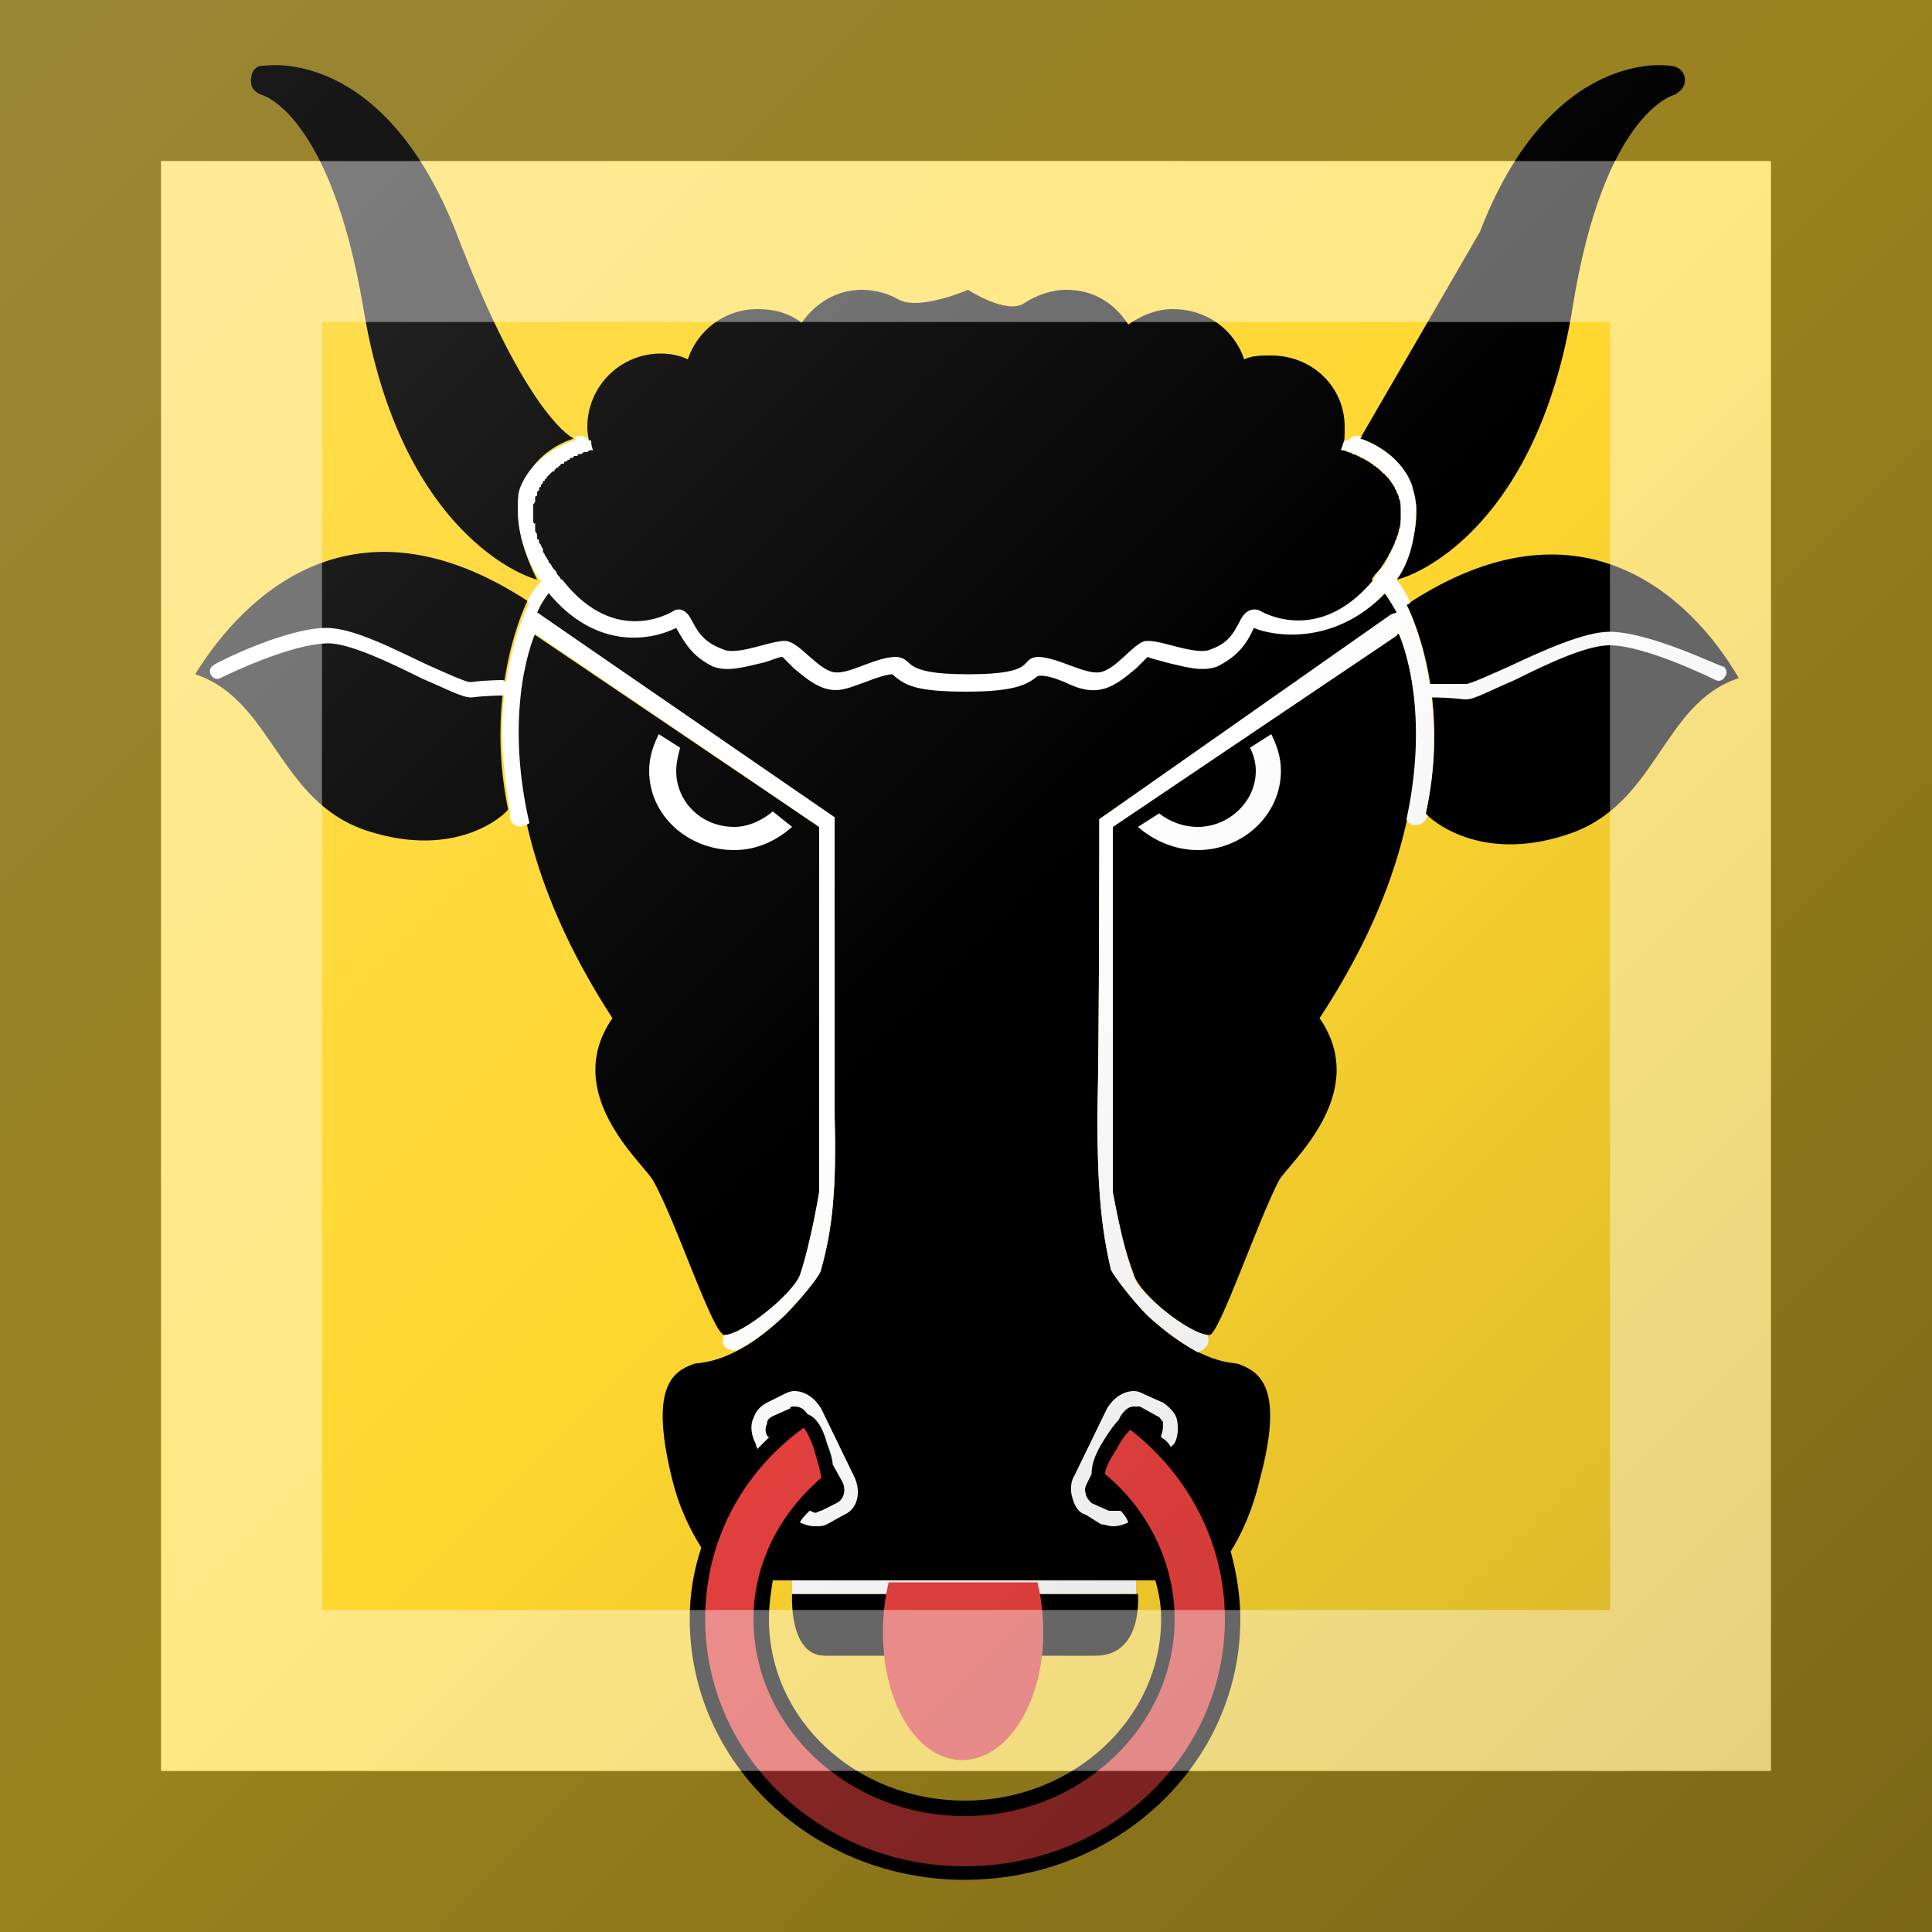 <?xml version="1.0"?>
<svg xmlns="http://www.w3.org/2000/svg" xmlns:xlink="http://www.w3.org/1999/xlink" version="1.1" width="360" height="360" viewBox="0 0 360 360">
<!-- Generated by Kreative Vexillo v1.0 -->
<style>
.black{fill:rgb(0,0,0);}
.red{fill:rgb(232,66,63);}
.white{fill:rgb(255,255,255);}
.yellow{fill:rgb(255,215,48);}
</style>
<defs>
<path id="e1" d="M -0.37 -0.46 C -0.369 -0.466 -0.365 -0.466 -0.363 -0.466 C -0.362 -0.466 -0.302 -0.476 -0.264 -0.38 C -0.227 -0.283 -0.203 -0.273 -0.203 -0.273 S -0.252 -0.26 -0.222 -0.2 C -0.234 -0.203 -0.294 -0.23 -0.312 -0.341 C -0.329 -0.441 -0.364 -0.451 -0.365 -0.451 C -0.367 -0.452 -0.371 -0.454 -0.37 -0.46 Z M 0.223 -0.2 C 0.236 -0.203 0.296 -0.23 0.314 -0.341 C 0.33 -0.441 0.366 -0.451 0.367 -0.451 C 0.368 -0.452 0.373 -0.454 0.372 -0.46 C 0.371 -0.465 0.366 -0.466 0.364 -0.466 C 0.364 -0.466 0.303 -0.476 0.266 -0.38 L 0.204 -0.273 C 0.204 -0.273 0.254 -0.259 0.223 -0.2 Z M 0.228 -0.187 C 0.228 -0.187 0.252 -0.143 0.238 -0.079 C 0.24 -0.076 0.266 -0.053 0.311 -0.068 C 0.358 -0.083 0.36 -0.136 0.4 -0.149 C 0.375 -0.192 0.317 -0.246 0.228 -0.187 Z M -0.227 -0.189 C -0.316 -0.247 -0.373 -0.193 -0.399 -0.151 C -0.359 -0.138 -0.356 -0.085 -0.31 -0.07 C -0.264 -0.055 -0.239 -0.078 -0.237 -0.081 C -0.25 -0.144 -0.227 -0.189 -0.227 -0.189 Z M -0.125 0.191 C -0.116 0.191 -0.09 0.17 -0.086 0.161 C -0.08 0.142 -0.076 0.117 -0.076 0.117 L -0.076 -0.072 L -0.224 -0.172 C -0.224 -0.172 -0.261 -0.093 -0.183 0.027 C -0.21 0.066 -0.167 0.102 -0.162 0.111 C -0.15 0.132 -0.131 0.191 -0.125 0.191 Z M -0.09 0.325 C -0.09 0.325 -0.092 0.357 -0.073 0.357 H 0.067 C 0.092 0.357 0.089 0.325 0.089 0.325 H -0.09 Z M 0.224 -0.172 L 0.076 -0.072 L 0.076 0.117 C 0.076 0.117 0.08 0.142 0.087 0.16 C 0.09 0.17 0.116 0.191 0.126 0.191 C 0.131 0.191 0.151 0.132 0.162 0.111 C 0.167 0.102 0.21 0.066 0.183 0.027 C 0.262 -0.093 0.224 -0.172 0.224 -0.172 Z M 0.152 0.266 C 0.148 0.283 0.142 0.295 0.137 0.303 C 0.14 0.314 0.142 0.326 0.142 0.338 C 0.142 0.413 0.078 0.473 -6.9999695E-4 0.473 C -0.079 0.473 -0.143 0.413 -0.143 0.338 C -0.143 0.325 -0.141 0.313 -0.137 0.301 C -0.142 0.293 -0.148 0.282 -0.152 0.266 C -0.164 0.218 -0.152 0.21 -0.141 0.206 C -0.139 0.205 -0.121 0.207 -0.094 0.181 C -0.087 0.174 -0.075 0.16 -0.075 0.157 C -0.069 0.136 -0.067 0.114 -0.068 0.078 C -0.068 0.037 -0.068 -0.076 -0.068 -0.076 L -0.222 -0.183 C -0.222 -0.183 -0.218 -0.193 -0.21 -0.2 C -0.211 -0.201 -0.212 -0.203 -0.213 -0.204 C -0.242 -0.245 -0.21 -0.263 -0.194 -0.268 C -0.195 -0.271 -0.196 -0.275 -0.196 -0.279 C -0.196 -0.3 -0.179 -0.317 -0.158 -0.317 C -0.153 -0.317 -0.148 -0.316 -0.144 -0.314 C -0.139 -0.329 -0.125 -0.34 -0.108 -0.34 C -0.099 -0.34 -0.092 -0.338 -0.085 -0.333 C -0.078 -0.343 -0.067 -0.35 -0.054 -0.35 C -0.047 -0.35 -0.04 -0.348 -0.035 -0.345 C -0.024 -0.339 0.001 -0.35 0.001 -0.35 S 0.021 -0.337 0.03 -0.343 C 0.036 -0.347 0.044 -0.35 0.052 -0.35 C 0.066 -0.35 0.077 -0.343 0.084 -0.332 C 0.091 -0.337 0.099 -0.34 0.107 -0.34 C 0.125 -0.34 0.139 -0.329 0.144 -0.314 C 0.148 -0.316 0.153 -0.316 0.158 -0.316 C 0.179 -0.316 0.196 -0.3 0.196 -0.279 C 0.196 -0.275 0.196 -0.271 0.195 -0.267 C 0.211 -0.262 0.242 -0.245 0.214 -0.205 C 0.212 -0.203 0.211 -0.202 0.21 -0.2 C 0.218 -0.193 0.223 -0.183 0.223 -0.183 L 0.069 -0.076 C 0.069 -0.076 0.069 0.037 0.068 0.078 C 0.068 0.114 0.07 0.136 0.075 0.157 C 0.076 0.16 0.087 0.174 0.094 0.181 C 0.122 0.207 0.139 0.205 0.141 0.206 C 0.152 0.21 0.165 0.218 0.152 0.266 Z M 0.101 0.338 C 0.101 0.331 0.1 0.325 0.098 0.318 H -0.1 C -0.101 0.324 -0.102 0.331 -0.102 0.338 C -0.102 0.39 -0.057 0.432 -5.9999526E-4 0.432 C 0.055 0.432 0.101 0.39 0.101 0.338 Z"/>
<path id="e2" d="M -0.09 0.318 H 0.088 V 0.325 H -0.09 C -0.09 0.325 -0.09 0.325 -0.09 0.327 H -0.09 V 0.318 Z M -0.082 0.232 C -0.076 0.234 -0.073 0.243 -0.072 0.247 C -0.07 0.252 -0.069 0.256 -0.069 0.258 L -0.064 0.267 C -0.062 0.271 -0.063 0.276 -0.067 0.278 L -0.075 0.282 C -0.076 0.282 -0.077 0.283 -0.078 0.283 C -0.079 0.283 -0.08 0.282 -0.081 0.282 C -0.083 0.284 -0.085 0.286 -0.086 0.288 C -0.084 0.289 -0.081 0.29 -0.078 0.29 C -0.076 0.29 -0.074 0.29 -0.072 0.289 L -0.063 0.284 C -0.056 0.281 -0.054 0.272 -0.058 0.264 L -0.075 0.229 C -0.078 0.224 -0.083 0.22 -0.089 0.22 C -0.091 0.22 -0.093 0.221 -0.095 0.222 L -0.103 0.226 C -0.107 0.228 -0.109 0.231 -0.11 0.234 C -0.112 0.238 -0.111 0.243 -0.109 0.247 L -0.108 0.25 C -0.106 0.248 -0.104 0.246 -0.102 0.244 L -0.103 0.243 C -0.104 0.241 -0.104 0.239 -0.103 0.237 C -0.103 0.235 -0.102 0.234 -0.1 0.233 L -0.091 0.229 C -0.091 0.228 -0.09 0.228 -0.089 0.228 C -0.086 0.228 -0.084 0.229 -0.082 0.232 Z M -0.09 -0.072 L -0.1 -0.08 C -0.106 -0.075 -0.113 -0.072 -0.12 -0.072 C -0.137 -0.072 -0.15 -0.085 -0.15 -0.101 C -0.15 -0.105 -0.149 -0.109 -0.148 -0.113 L -0.159 -0.12 C -0.162 -0.114 -0.164 -0.108 -0.164 -0.101 C -0.164 -0.078 -0.144 -0.06 -0.12 -0.06 C -0.108 -0.06 -0.098 -0.065 -0.09 -0.072 Z M 0.147 -0.113 C 0.149 -0.109 0.15 -0.105 0.15 -0.101 C 0.15 -0.085 0.136 -0.072 0.12 -0.072 C 0.112 -0.072 0.105 -0.075 0.1 -0.079 L 0.089 -0.072 C 0.097 -0.065 0.108 -0.06 0.12 -0.06 C 0.143 -0.06 0.163 -0.078 0.163 -0.101 C 0.163 -0.108 0.161 -0.114 0.158 -0.12 L 0.147 -0.113 Z M 0.392 -0.155 C 0.39 -0.155 0.354 -0.173 0.333 -0.173 C 0.32 -0.173 0.298 -0.163 0.281 -0.155 C 0.272 -0.151 0.261 -0.146 0.259 -0.146 C 0.25 -0.146 0.242 -0.146 0.242 -0.146 C 0.241 -0.146 0.241 -0.146 0.24 -0.146 C 0.236 -0.172 0.228 -0.187 0.228 -0.187 C 0.229 -0.187 0.23 -0.188 0.23 -0.188 C 0.228 -0.193 0.225 -0.197 0.223 -0.2 C 0.231 -0.211 0.233 -0.226 0.233 -0.237 C 0.233 -0.24 0.232 -0.244 0.231 -0.248 C 0.231 -0.249 0.23 -0.251 0.229 -0.253 C 0.221 -0.268 0.204 -0.273 0.204 -0.273 L 0.205 -0.274 C 0.205 -0.274 0.205 -0.274 0.204 -0.274 C 0.202 -0.275 0.199 -0.274 0.198 -0.272 L 0.196 -0.272 C 0.195 -0.271 0.195 -0.269 0.194 -0.267 C 0.195 -0.267 0.196 -0.267 0.197 -0.267 L 0.197 -0.267 C 0.197 -0.266 0.198 -0.266 0.198 -0.266 C 0.198 -0.266 0.198 -0.266 0.199 -0.266 C 0.199 -0.266 0.2 -0.266 0.2 -0.265 C 0.2 -0.265 0.2 -0.265 0.2 -0.265 C 0.201 -0.265 0.201 -0.265 0.202 -0.265 C 0.202 -0.265 0.202 -0.265 0.202 -0.265 C 0.203 -0.264 0.203 -0.264 0.204 -0.264 C 0.204 -0.264 0.204 -0.264 0.204 -0.264 C 0.204 -0.263 0.205 -0.263 0.205 -0.263 C 0.205 -0.263 0.206 -0.263 0.206 -0.263 C 0.206 -0.263 0.207 -0.262 0.207 -0.262 C 0.207 -0.262 0.207 -0.262 0.207 -0.262 C 0.208 -0.262 0.208 -0.261 0.209 -0.261 C 0.209 -0.261 0.209 -0.261 0.209 -0.261 C 0.21 -0.26 0.21 -0.26 0.21 -0.26 C 0.211 -0.26 0.211 -0.26 0.211 -0.259 C 0.211 -0.259 0.212 -0.259 0.212 -0.259 C 0.212 -0.259 0.212 -0.258 0.213 -0.258 C 0.213 -0.258 0.213 -0.258 0.214 -0.257 C 0.214 -0.257 0.214 -0.257 0.214 -0.257 C 0.215 -0.256 0.215 -0.256 0.216 -0.255 C 0.216 -0.255 0.217 -0.255 0.217 -0.255 C 0.217 -0.254 0.217 -0.254 0.217 -0.254 C 0.218 -0.254 0.218 -0.253 0.218 -0.253 C 0.219 -0.253 0.219 -0.253 0.219 -0.252 C 0.219 -0.252 0.219 -0.252 0.22 -0.251 C 0.22 -0.251 0.22 -0.251 0.22 -0.251 C 0.22 -0.25 0.221 -0.25 0.221 -0.249 C 0.221 -0.249 0.221 -0.249 0.221 -0.249 C 0.222 -0.248 0.222 -0.248 0.222 -0.248 C 0.222 -0.247 0.222 -0.247 0.222 -0.247 C 0.223 -0.246 0.223 -0.246 0.223 -0.246 C 0.223 -0.245 0.223 -0.245 0.223 -0.245 C 0.224 -0.244 0.224 -0.244 0.224 -0.243 C 0.224 -0.243 0.224 -0.243 0.224 -0.243 C 0.224 -0.242 0.224 -0.242 0.225 -0.241 C 0.225 -0.241 0.225 -0.241 0.225 -0.24 C 0.225 -0.24 0.225 -0.239 0.225 -0.239 C 0.225 -0.239 0.225 -0.238 0.225 -0.238 C 0.225 -0.237 0.225 -0.237 0.225 -0.237 C 0.225 -0.236 0.225 -0.236 0.225 -0.235 C 0.225 -0.235 0.225 -0.234 0.225 -0.234 C 0.225 -0.234 0.225 -0.233 0.225 -0.233 C 0.225 -0.232 0.225 -0.232 0.225 -0.231 C 0.225 -0.231 0.225 -0.231 0.225 -0.23 C 0.225 -0.23 0.225 -0.229 0.225 -0.229 C 0.225 -0.228 0.225 -0.228 0.225 -0.227 C 0.225 -0.227 0.225 -0.226 0.224 -0.226 C 0.224 -0.225 0.224 -0.225 0.224 -0.225 C 0.224 -0.224 0.224 -0.223 0.224 -0.223 C 0.223 -0.222 0.223 -0.222 0.223 -0.222 C 0.223 -0.221 0.223 -0.22 0.222 -0.22 C 0.222 -0.219 0.222 -0.219 0.222 -0.218 C 0.222 -0.218 0.221 -0.217 0.221 -0.217 C 0.221 -0.216 0.221 -0.216 0.22 -0.215 C 0.22 -0.214 0.22 -0.214 0.219 -0.213 C 0.219 -0.213 0.219 -0.212 0.219 -0.212 C 0.218 -0.211 0.218 -0.21 0.217 -0.209 C 0.217 -0.209 0.217 -0.209 0.217 -0.208 C 0.216 -0.207 0.215 -0.206 0.214 -0.205 C 0.213 -0.204 0.213 -0.203 0.212 -0.202 C 0.212 -0.201 0.211 -0.201 0.211 -0.2 C 0.182 -0.165 0.152 -0.184 0.152 -0.184 S 0.146 -0.187 0.142 -0.179 C 0.138 -0.171 0.135 -0.167 0.127 -0.164 C 0.119 -0.16 0.099 -0.17 0.092 -0.168 C 0.086 -0.166 0.077 -0.153 0.069 -0.152 C 0.061 -0.151 0.047 -0.16 0.037 -0.16 C 0.027 -0.159 0.038 -0.151 0.001 -0.151 C -0.035 -0.151 -0.026 -0.159 -0.036 -0.16 C -0.047 -0.16 -0.06 -0.151 -0.068 -0.152 C -0.076 -0.153 -0.085 -0.166 -0.092 -0.168 C -0.098 -0.17 -0.118 -0.16 -0.126 -0.164 C -0.134 -0.167 -0.138 -0.171 -0.142 -0.179 C -0.146 -0.187 -0.151 -0.184 -0.151 -0.184 S -0.181 -0.164 -0.209 -0.2 L -0.209 -0.2 C -0.21 -0.2 -0.21 -0.201 -0.21 -0.201 C -0.211 -0.202 -0.212 -0.203 -0.212 -0.204 C -0.213 -0.205 -0.214 -0.206 -0.215 -0.208 C -0.215 -0.208 -0.215 -0.208 -0.216 -0.209 C -0.216 -0.21 -0.217 -0.211 -0.217 -0.211 C -0.217 -0.212 -0.218 -0.212 -0.218 -0.213 C -0.218 -0.213 -0.219 -0.214 -0.219 -0.215 C -0.219 -0.215 -0.219 -0.216 -0.219 -0.216 C -0.22 -0.217 -0.22 -0.218 -0.22 -0.218 C -0.221 -0.219 -0.221 -0.219 -0.221 -0.22 C -0.221 -0.22 -0.221 -0.221 -0.222 -0.221 C -0.222 -0.222 -0.222 -0.222 -0.222 -0.223 C -0.222 -0.223 -0.222 -0.224 -0.223 -0.225 C -0.223 -0.225 -0.223 -0.225 -0.223 -0.226 C -0.223 -0.226 -0.223 -0.227 -0.223 -0.227 C -0.223 -0.228 -0.223 -0.228 -0.223 -0.229 C -0.224 -0.229 -0.224 -0.23 -0.224 -0.23 C -0.224 -0.231 -0.224 -0.231 -0.224 -0.231 C -0.224 -0.232 -0.224 -0.233 -0.224 -0.233 C -0.224 -0.233 -0.224 -0.234 -0.224 -0.234 C -0.224 -0.235 -0.224 -0.235 -0.224 -0.236 C -0.224 -0.236 -0.224 -0.236 -0.224 -0.237 C -0.224 -0.237 -0.224 -0.238 -0.224 -0.238 C -0.224 -0.238 -0.224 -0.239 -0.224 -0.239 C -0.223 -0.24 -0.223 -0.24 -0.223 -0.241 C -0.223 -0.241 -0.223 -0.241 -0.223 -0.242 C -0.223 -0.242 -0.223 -0.242 -0.223 -0.243 C -0.223 -0.243 -0.222 -0.243 -0.222 -0.244 C -0.222 -0.244 -0.222 -0.245 -0.222 -0.245 C -0.222 -0.245 -0.222 -0.246 -0.221 -0.246 C -0.221 -0.246 -0.221 -0.247 -0.221 -0.247 C -0.221 -0.247 -0.221 -0.248 -0.22 -0.248 C -0.22 -0.248 -0.22 -0.249 -0.22 -0.249 C -0.22 -0.249 -0.219 -0.25 -0.219 -0.25 C -0.219 -0.25 -0.219 -0.251 -0.219 -0.251 C -0.218 -0.251 -0.218 -0.251 -0.218 -0.252 C -0.218 -0.252 -0.217 -0.252 -0.217 -0.253 C -0.217 -0.253 -0.217 -0.253 -0.217 -0.253 C -0.216 -0.254 -0.216 -0.254 -0.216 -0.254 C -0.216 -0.254 -0.215 -0.255 -0.215 -0.255 C -0.215 -0.255 -0.215 -0.255 -0.214 -0.256 C -0.214 -0.256 -0.214 -0.256 -0.213 -0.256 C -0.213 -0.257 -0.213 -0.257 -0.213 -0.257 C -0.212 -0.257 -0.212 -0.258 -0.212 -0.258 C -0.212 -0.258 -0.211 -0.258 -0.211 -0.258 C -0.211 -0.259 -0.21 -0.259 -0.21 -0.259 C -0.21 -0.259 -0.21 -0.26 -0.209 -0.26 C -0.209 -0.26 -0.209 -0.26 -0.208 -0.26 C -0.208 -0.261 -0.208 -0.261 -0.208 -0.261 C -0.207 -0.261 -0.207 -0.261 -0.206 -0.262 C -0.206 -0.262 -0.206 -0.262 -0.206 -0.262 C -0.205 -0.262 -0.205 -0.262 -0.205 -0.263 C -0.204 -0.263 -0.204 -0.263 -0.204 -0.263 C -0.204 -0.263 -0.203 -0.263 -0.203 -0.264 C -0.203 -0.264 -0.202 -0.264 -0.202 -0.264 C -0.202 -0.264 -0.201 -0.264 -0.201 -0.264 C -0.201 -0.265 -0.201 -0.265 -0.2 -0.265 C -0.2 -0.265 -0.2 -0.265 -0.199 -0.265 C -0.199 -0.265 -0.199 -0.265 -0.199 -0.265 C -0.198 -0.266 -0.198 -0.266 -0.197 -0.266 C -0.197 -0.266 -0.197 -0.266 -0.197 -0.266 C -0.197 -0.266 -0.196 -0.266 -0.196 -0.266 C -0.196 -0.266 -0.196 -0.266 -0.196 -0.266 C -0.195 -0.267 -0.195 -0.267 -0.194 -0.267 C -0.194 -0.267 -0.193 -0.267 -0.193 -0.267 C -0.194 -0.269 -0.194 -0.271 -0.194 -0.272 L -0.195 -0.272 C -0.197 -0.274 -0.199 -0.275 -0.202 -0.274 C -0.202 -0.274 -0.203 -0.273 -0.203 -0.273 C -0.202 -0.273 -0.202 -0.272 -0.202 -0.272 S -0.202 -0.272 -0.202 -0.272 L -0.203 -0.272 C -0.217 -0.267 -0.227 -0.258 -0.231 -0.247 C -0.232 -0.244 -0.232 -0.24 -0.232 -0.236 C -0.232 -0.226 -0.229 -0.212 -0.22 -0.199 C -0.223 -0.196 -0.225 -0.193 -0.227 -0.189 C -0.227 -0.188 -0.226 -0.188 -0.226 -0.188 C -0.226 -0.188 -0.234 -0.173 -0.238 -0.147 C -0.238 -0.147 -0.239 -0.148 -0.24 -0.148 C -0.24 -0.148 -0.248 -0.148 -0.256 -0.147 C -0.256 -0.147 -0.256 -0.147 -0.257 -0.147 C -0.259 -0.147 -0.27 -0.152 -0.279 -0.156 C -0.296 -0.164 -0.317 -0.175 -0.331 -0.175 C -0.352 -0.175 -0.388 -0.157 -0.389 -0.156 C -0.391 -0.155 -0.392 -0.153 -0.391 -0.151 C -0.39 -0.149 -0.388 -0.148 -0.386 -0.149 C -0.386 -0.149 -0.35 -0.167 -0.33 -0.167 C -0.319 -0.167 -0.298 -0.157 -0.282 -0.149 C -0.268 -0.143 -0.261 -0.139 -0.256 -0.139 C -0.256 -0.139 -0.256 -0.139 -0.256 -0.139 C -0.248 -0.14 -0.24 -0.14 -0.24 -0.14 C -0.239 -0.14 -0.239 -0.14 -0.239 -0.14 C -0.241 -0.123 -0.24 -0.103 -0.236 -0.08 C -0.236 -0.08 -0.236 -0.079 -0.236 -0.079 C -0.236 -0.078 -0.236 -0.078 -0.236 -0.077 C -0.236 -0.074 -0.233 -0.072 -0.23 -0.072 C -0.23 -0.072 -0.23 -0.072 -0.229 -0.073 C -0.228 -0.073 -0.227 -0.073 -0.226 -0.074 C -0.24 -0.135 -0.223 -0.172 -0.223 -0.172 L -0.076 -0.072 L -0.076 0.117 C -0.076 0.117 -0.08 0.142 -0.086 0.16 C -0.09 0.17 -0.116 0.191 -0.125 0.191 C -0.126 0.192 -0.126 0.194 -0.126 0.195 C -0.125 0.198 -0.122 0.199 -0.12 0.199 C -0.12 0.199 -0.12 0.199 -0.119 0.199 C -0.112 0.196 -0.104 0.19 -0.094 0.181 C -0.087 0.174 -0.075 0.16 -0.075 0.157 C -0.069 0.136 -0.067 0.114 -0.068 0.078 C -0.068 0.037 -0.068 -0.077 -0.068 -0.077 L -0.222 -0.183 C -0.222 -0.183 -0.22 -0.188 -0.216 -0.193 C -0.192 -0.164 -0.164 -0.168 -0.15 -0.175 C -0.15 -0.175 -0.15 -0.175 -0.15 -0.175 C -0.145 -0.166 -0.141 -0.16 -0.131 -0.155 C -0.123 -0.152 -0.114 -0.155 -0.105 -0.157 C -0.101 -0.158 -0.097 -0.16 -0.095 -0.16 C -0.094 -0.159 -0.091 -0.156 -0.089 -0.154 C -0.083 -0.149 -0.077 -0.144 -0.07 -0.143 C -0.064 -0.142 -0.058 -0.145 -0.052 -0.147 C -0.047 -0.149 -0.041 -0.151 -0.038 -0.151 C -0.038 -0.151 -0.037 -0.15 -0.037 -0.15 C -0.037 -0.15 -0.037 -0.15 -0.037 -0.15 C -0.031 -0.145 -0.025 -0.142 2.99979E-4 -0.142 C 0.026 -0.142 0.032 -0.146 0.037 -0.15 C 0.037 -0.15 0.037 -0.15 0.037 -0.15 C 0.037 -0.15 0.037 -0.15 0.037 -0.15 C 0.04 -0.151 0.046 -0.149 0.051 -0.147 C 0.057 -0.144 0.063 -0.142 0.069 -0.143 C 0.076 -0.144 0.082 -0.149 0.088 -0.154 C 0.09 -0.156 0.093 -0.159 0.094 -0.16 C 0.096 -0.159 0.101 -0.158 0.104 -0.157 C 0.113 -0.155 0.122 -0.152 0.13 -0.155 C 0.14 -0.16 0.145 -0.166 0.149 -0.175 C 0.149 -0.175 0.149 -0.175 0.149 -0.175 C 0.158 -0.171 0.19 -0.165 0.217 -0.193 C 0.22 -0.188 0.223 -0.183 0.223 -0.183 L 0.22 -0.182 C 0.22 -0.182 0.22 -0.182 0.22 -0.182 C 0.22 -0.182 0.22 -0.182 0.22 -0.182 L 0.069 -0.076 C 0.069 -0.076 0.069 0.037 0.068 0.078 C 0.068 0.114 0.07 0.136 0.075 0.157 C 0.076 0.16 0.087 0.174 0.094 0.181 C 0.104 0.19 0.113 0.196 0.12 0.2 C 0.122 0.199 0.124 0.198 0.125 0.196 C 0.126 0.194 0.125 0.192 0.125 0.191 C 0.115 0.19 0.09 0.17 0.087 0.161 C 0.086 0.158 0.085 0.155 0.084 0.152 C 0.083 0.149 0.082 0.145 0.081 0.141 C 0.078 0.128 0.076 0.117 0.076 0.117 L 0.076 -0.072 L 0.223 -0.171 C 0.223 -0.172 0.223 -0.172 0.224 -0.172 C 0.224 -0.172 0.224 -0.172 0.224 -0.172 L 0.224 -0.172 C 0.224 -0.172 0.241 -0.136 0.228 -0.076 C 0.229 -0.074 0.23 -0.073 0.232 -0.073 C 0.232 -0.073 0.233 -0.073 0.233 -0.073 C 0.236 -0.073 0.238 -0.075 0.239 -0.078 C 0.238 -0.078 0.238 -0.079 0.238 -0.079 C 0.243 -0.102 0.243 -0.122 0.241 -0.139 C 0.241 -0.139 0.242 -0.139 0.242 -0.139 C 0.242 -0.139 0.25 -0.139 0.258 -0.138 C 0.258 -0.138 0.258 -0.138 0.259 -0.138 C 0.263 -0.138 0.27 -0.142 0.284 -0.148 C 0.3 -0.156 0.321 -0.166 0.333 -0.166 C 0.352 -0.166 0.388 -0.148 0.388 -0.148 C 0.39 -0.147 0.392 -0.148 0.393 -0.15 C 0.394 -0.151 0.394 -0.154 0.392 -0.155 Z M 0.102 0.226 L 0.093 0.222 C 0.091 0.221 0.089 0.22 0.087 0.22 C 0.081 0.22 0.076 0.224 0.073 0.229 L 0.056 0.264 C 0.054 0.267 0.054 0.272 0.055 0.275 C 0.056 0.279 0.058 0.283 0.062 0.284 L 0.07 0.289 C 0.072 0.289 0.074 0.29 0.076 0.29 C 0.076 0.29 0.076 0.29 0.076 0.29 C 0.079 0.29 0.082 0.289 0.084 0.288 C 0.083 0.285 0.081 0.283 0.08 0.282 C 0.079 0.282 0.078 0.282 0.076 0.282 C 0.075 0.282 0.074 0.282 0.074 0.282 L 0.065 0.278 C 0.064 0.277 0.062 0.275 0.062 0.273 C 0.061 0.271 0.062 0.269 0.063 0.267 L 0.065 0.263 C 0.065 0.259 0.066 0.254 0.071 0.246 C 0.074 0.241 0.077 0.237 0.079 0.235 L 0.08 0.233 C 0.082 0.23 0.084 0.228 0.087 0.228 C 0.088 0.228 0.089 0.228 0.09 0.228 L 0.099 0.233 C 0.1 0.233 0.101 0.235 0.102 0.236 C 0.102 0.238 0.102 0.241 0.101 0.243 L 0.101 0.244 C 0.103 0.245 0.105 0.247 0.106 0.249 L 0.108 0.247 C 0.11 0.243 0.11 0.238 0.109 0.234 C 0.108 0.231 0.105 0.228 0.102 0.226 Z"/>
<path id="e3" d="M 0.134 0.338 C 0.134 0.409 0.074 0.466 -5.9999526E-4 0.466 C -0.075 0.466 -0.135 0.409 -0.135 0.338 C -0.135 0.299 -0.117 0.263 -0.084 0.239 C -0.084 0.239 -0.082 0.241 -0.079 0.249 C -0.076 0.259 -0.075 0.263 -0.075 0.265 C -0.097 0.284 -0.11 0.31 -0.11 0.338 C -0.11 0.394 -0.061 0.44 -6.000027E-4 0.44 C 0.059 0.44 0.108 0.394 0.108 0.338 C 0.108 0.31 0.095 0.282 0.072 0.263 C 0.072 0.262 0.072 0.259 0.078 0.25 C 0.081 0.244 0.084 0.241 0.085 0.24 C 0.116 0.264 0.134 0.3 0.134 0.338 Z M 0.037 0.319 C 0.029 0.319 -0.019 0.319 -0.04 0.319 C -0.042 0.327 -0.043 0.336 -0.043 0.345 C -0.043 0.382 -0.025 0.411 -0.002 0.411 C 0.021 0.411 0.04 0.382 0.04 0.345 C 0.04 0.336 0.039 0.327 0.037 0.319"/>
<linearGradient id="glaze" x1="0%" y1="0%" x2="100%" y2="100%">
<stop offset="0%" stop-color="rgb(255,255,255)" stop-opacity="0.2"/>
<stop offset="49.999%" stop-color="rgb(255,255,255)" stop-opacity="0.0"/>
<stop offset="50.001%" stop-color="rgb(0,0,0)" stop-opacity="0.0"/>
<stop offset="100%" stop-color="rgb(0,0,0)" stop-opacity="0.2"/>
</linearGradient>
</defs>
<g>
<rect x="0" y="0" width="360" height="360" class="yellow"/>
<use xlink:href="#e1" transform="translate(180 180) scale(360 360) rotate(0)" class="black"/>
<use xlink:href="#e2" transform="translate(180 180) scale(360 360) rotate(0)" class="white"/>
<use xlink:href="#e3" transform="translate(180 180) scale(360 360) rotate(0)" class="red"/>
</g>
<g>
<rect x="0" y="0" width="360" height="360" fill="url(#glaze)"/>
<path d="M 30 30 L 330 30 L 330 330 L 30 330 Z M 60 60 L 60 300 L 300 300 L 300 60 Z" fill="rgb(255,255,255)" opacity="0.4"/>
<path d="M 0 0 L 360 0 L 360 360 L 0 360 Z M 30 30 L 30 330 L 330 330 L 330 30 Z" fill="rgb(0,0,0)" opacity="0.4"/>
</g>
</svg>
